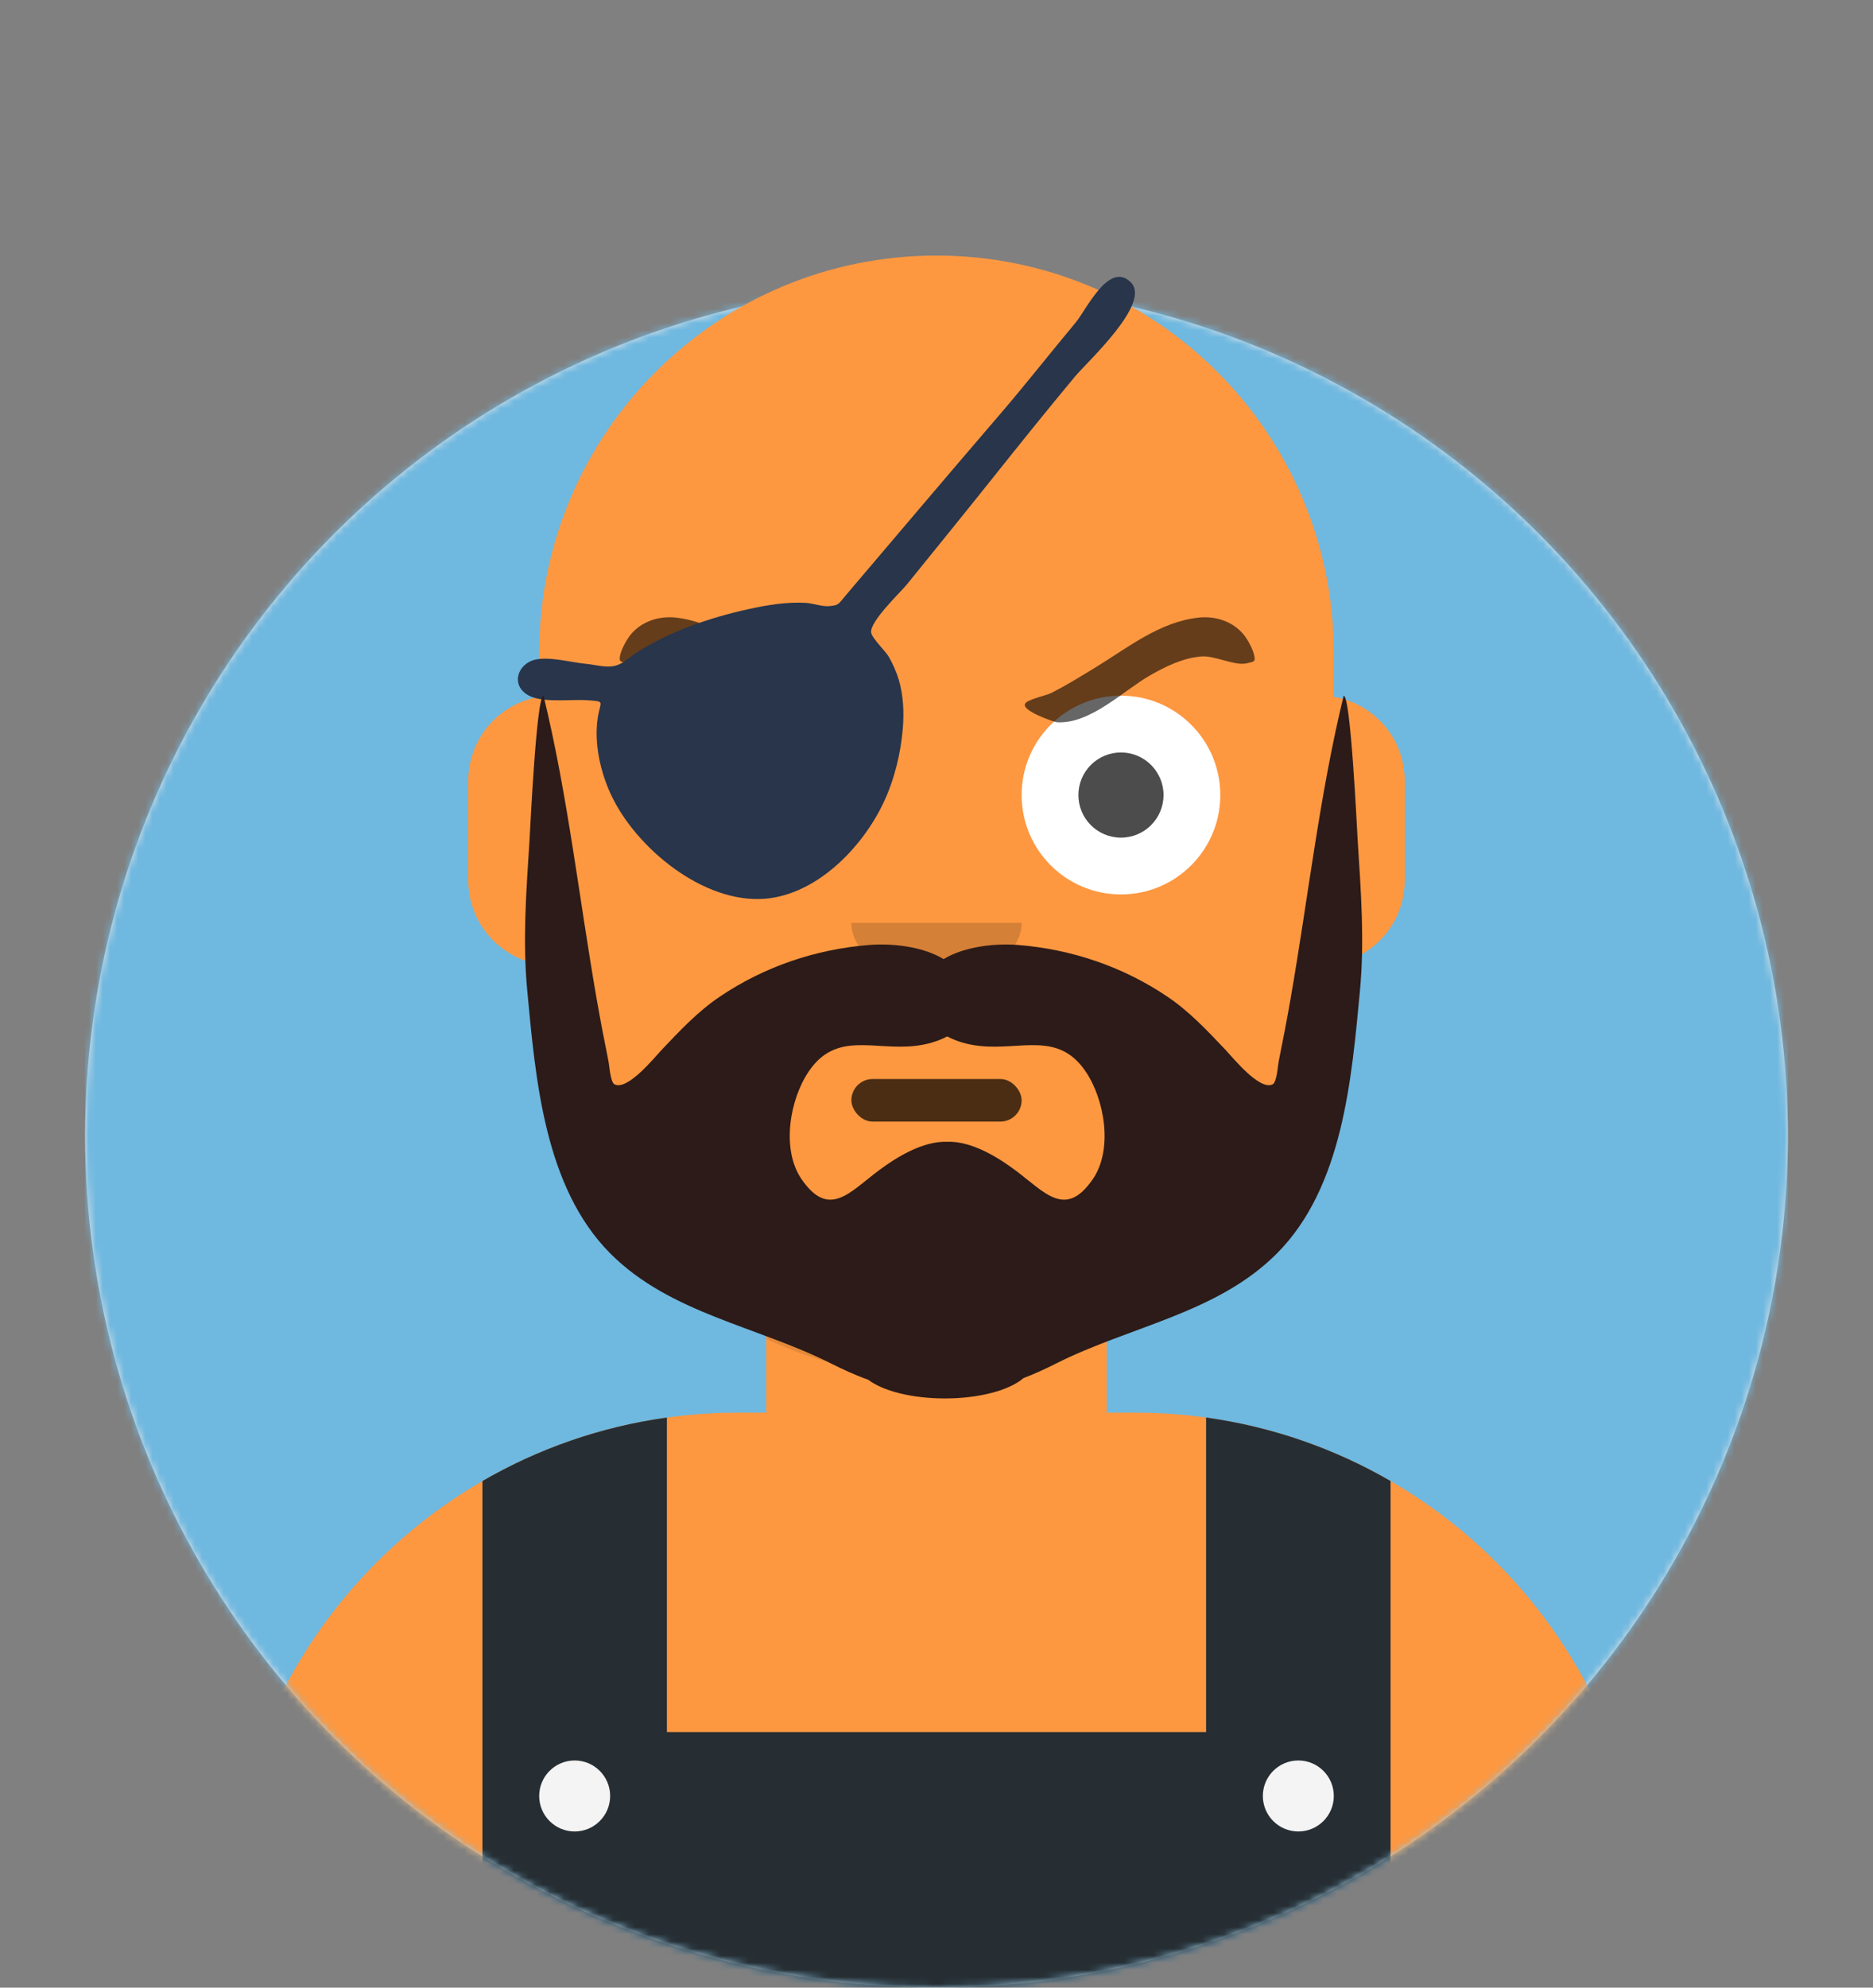 <svg viewBox="0 0 264 280" version="1.1" xmlns="http://www.w3.org/2000/svg" xmlns:xlink="http://www.w3.org/1999/xlink"><rect x="0" y="0" width="264" height="280" fill="#808080" stroke="none"/><desc>Created with getavataaars.com</desc><defs><circle id="path-1" cx="120" cy="120" r="120"></circle><path d="M12,160 C12,226.274 65.726,280 132,280 C198.274,280 252,226.274 252,160 L264,160 L264,-1.42108547e-14 L-3.19744231e-14,-1.42108547e-14 L-3.19744231e-14,160 L12,160 Z" id="path-2"></path><path d="M124,144.611 L124,163 L128,163 L128,163 C167.765,163 200,195.235 200,235 L200,244 L0,244 L0,235 C-4.86974701e-15,195.235 32.235,163 72,163 L72,163 L76,163 L76,144.611 C58.763,136.422 46.372,119.687 44.305,99.881 C38.48,99.058 34,94.052 34,88 L34,74 C34,68.054 38.325,63.118 44,62.166 L44,56 L44,56 C44,25.072 69.072,5.68137151e-15 100,0 L100,0 L100,0 C130.928,-5.68137151e-15 156,25.072 156,56 L156,62.166 C161.675,63.118 166,68.054 166,74 L166,88 C166,94.052 161.52,99.058 155.695,99.881 C153.628,119.687 141.237,136.422 124,144.611 Z" id="path-silhouette"></path></defs><g id="Avataaar" stroke="none" stroke-width="1" fill="none" fill-rule="evenodd"><g transform="translate(-825, -1100)" id="Avataaar/Circle"><g transform="translate(825, 1100)"><g id="Circle" stroke-width="1" fill-rule="evenodd" transform="translate(12, 40)"><mask id="mask-1" fill="white"><use xlink:href="#path-1"></use></mask><use id="Circle-Background" fill="#E6E6E6" xlink:href="#path-1"></use><g id="Color/Palette/Blue-01" mask="url(#mask-1)" fill="#6fb8e0"><rect id="🖍Color" x="0" y="0" width="240" height="240"></rect></g></g><mask id="mask-2" fill="white"><use xlink:href="#path-2"></use></mask><g id="Mask"></g><g id="Avataaar" stroke-width="1" fill-rule="evenodd" fill="black" mask="url(#mask-2)"><g id="Body" transform="translate(32, 36)"><mask id="mask-silhouette" fill="white"><use xlink:href="#path-silhouette"></use></mask><use fill="#FD9841" xlink:href="#path-silhouette"></use><path d="M156,79 L156,102 C156,132.928 130.928,158 100,158 C69.072,158 44,132.928 44,102 L44,79 L44,94 C44,124.928 69.072,150 100,150 C130.928,150 156,124.928 156,94 L156,79 Z" id="Neck-Shadow" fill-opacity="0.1" fill="#000000" mask="url(#mask-silhouette)"></path></g><svg style="--avataaar-hair-color:#724133; --avataaar-facial-hair-color:#2C1B18; --avataaar-hat-color:#25557C; --avataaar-shirt-color:#262E33;">
      <g id="Clothing/Overall" transform="translate(0, 170)">
        <defs>
          <path d="M94,29.688 L94,74 L170,74 L170,29.688 C179.363,30.989 188.15,34.091 196,38.632 L196,110 L187,110 L77,110 L68,110 L68,38.632 C75.85,34.091 84.637,30.989 94,29.688 Z" id="Overall-path1"></path>
        </defs>
        <mask id="Overall-mask1" fill="white">
          <use href="#Overall-path1"></use>
        </mask>
        <use class="CustomColor" fill="#262E33" href="#Overall-path1"></use>
        <circle id="Button" fill="#F4F4F4" fillrule="evenodd" cx="81" cy="83" r="5"></circle>
        <circle id="Button" fill="#F4F4F4" fillrule="evenodd" cx="183" cy="83" r="5"></circle>
      </g>
</svg><!----><svg>
  <g transform="translate(76, 82)">
      <g id="Eyes/Surprised-😳" transform="translate(0, 8)">
        <circle id="The-White-Stuff" fill="#FFFFFF" cx="30" cy="22" r="14"></circle>
        <circle id="Eye-Ball" fill="#FFFFFF" cx="82" cy="22" r="14"></circle>
        <circle class="CustomColor" opacity="0.7" fill="#000000" cx="30" cy="22" r="6"></circle>
        <circle class="CustomColor" opacity="0.7" fill="#000000" cx="82" cy="22" r="6"></circle>
      </g>
    </g>
</svg><svg>
  <g transform="translate(76, 82)">
      <g id="Mouth/Serious" transform="translate(2, 52)" fill="#000000" opacity="0.7">
        <rect id="Why-so-serious?" x="42" y="18" width="24" height="6" rx="3"></rect>
      </g>
    </g>
</svg><svg>
  <g transform="translate(76, 82)">
      <g id="Eyebrow/Natural/Angry-Natural" opacity="0.6">
        <path d="M44.857,12.228 C44.858,12.219 44.858,12.219 44.857,12.228 M17.586,7.892 C15.244,8.33 13.087,9.788 12.152,12.099 C11.801,12.967 11.392,14.924 11.708,15.807 C11.828,16.143 12.033,16.101 12.956,16.043 C14.644,15.937 16.933,13.662 18.748,13.256 C21.275,12.69 23.983,13.115 26.496,13.688 C30.811,14.673 36.485,17.788 40.946,16.17 C41.278,16.05 45.621,12.923 44.369,12.277 C43.924,11.907 41.137,12.085 40.622,11.999 C38.228,11.597 35.73,10.935 33.373,10.327 C28.233,9 22.967,6.881 17.586,7.892" class="CustomColor" transform="translate(28.095, 12.128) rotate(17) translate(-28.095, -12.128) "></path>
        <path d="M100.918,12.209 C100.92,12.2 100.92,12.2 100.918,12.209 M73.586,7.892 C71.244,8.33 69.087,9.788 68.152,12.099 C67.801,12.967 67.392,14.924 67.708,15.807 C67.828,16.143 68.033,16.101 68.956,16.043 C70.644,15.937 72.933,13.662 74.748,13.256 C77.275,12.69 79.983,13.115 82.496,13.688 C86.811,14.673 92.485,17.788 96.946,16.17 C97.278,16.05 101.621,12.923 100.369,12.277 C99.924,11.907 97.137,12.085 96.622,11.999 C94.228,11.597 91.73,10.935 89.373,10.327 C84.233,9 78.967,6.881 73.586,7.892" class="CustomColor" transform="translate(84.095, 12.128) scale(-1, 1) rotate(17) translate(-84.095, -12.128) "></path>
      </g>
    </g>
</svg><svg><g fill="black" transform="translate(76, 82)"><g id="Nose/Default" transform="translate(28, 40)" opacity="0.16"><path d="M16,8 C16,12.418 21.373,16 28,16 L28,16 C34.627,16 40,12.418 40,8" id="Nose"></path></g></g></svg><svg style="--avataaar-hair-color:#724133; --avataaar-facial-hair-color:#2C1B18; --avataaar-hat-color:#25557C; --avataaar-shirt-color:#262E33;">
      <g id="Top" strokewidth="1" fillrule="evenodd">
        <defs>
          <rect id="Eyepatch-path1" x="0" y="0" width="264" height="280"></rect>
        </defs>
        <mask id="Eyepatch-mask1" fill="white">
          <use href="#Eyepatch-path1"></use>
        </mask>
        <g id="Mask"></g>
        <g id="Top/Accesories/Eyepatch" mask="url(&quot;#Eyepatch-mask1&quot;)">
          <g transform="translate(-1, 0)">
            <path d="M160.395,39.781 C157.318,36.693 154.119,43.639 152.623,45.428 C149.013,49.749 145.54,54.183 141.868,58.452 C134.616,66.882 127.439,75.374 120.234,83.84 C119.14,85.126 119.273,85.265 117.837,85.389 C116.886,85.471 115.563,84.98 114.574,84.926 C111.824,84.775 109.112,85.235 106.436,85.823 C101.091,86.996 95.426,88.929 90.789,91.898 C89.572,92.677 88.787,93.597 87.467,93.841 C86.318,94.053 84.794,93.63 83.622,93.519 C81.541,93.324 78.538,92.473 76.495,92.914 C73.903,93.474 72.917,96.611 75.56,98 C77.57,99.056 81.571,98.476 83.824,98.645 C86.397,98.837 85.612,98.704 85.247,101.164 C84.724,104.698 85.599,108.646 87.089,111.878 C90.548,119.383 100.123,127.335 108.855,126.603 C116.142,125.992 122.527,119.413 125.519,113.1 C127.051,109.869 127.955,106.192 128.25,102.628 C128.439,100.362 128.334,97.958 127.684,95.763 C127.363,94.678 126.854,93.555 126.308,92.57 C125.866,91.771 123.909,89.92 123.789,89.117 C123.556,87.56 127.973,83.387 128.816,82.344 C132.789,77.428 136.78,72.532 140.722,67.589 C144.603,62.72 148.506,57.864 152.49,53.079 C154.294,50.91 163.318,42.715 160.395,39.781" class="CustomColor" fill="#28354B" fillrule="evenodd"></path>
          </g>
        </g>
      </g>
</svg><svg style="--avataaar-hair-color:#724133; --avataaar-facial-hair-color:#2C1B18; --avataaar-hat-color:#25557C; --avataaar-shirt-color:#262E33;">
      <g id="Facial-Hair/Beard-Medium" transform="translate(49, 72)">
        <defs>
          <path d="M105.018,94.13 C101.15,99.721 98.258,95.947 94.137,92.876 C91.657,91.027 87.961,88.728 84.504,88.841 C81.048,88.728 77.352,91.027 74.871,92.876 C70.751,95.947 67.858,99.721 63.991,94.13 C61.088,89.932 62.303,82.874 65.015,78.903 C68.874,73.251 74.109,75.985 79.962,75.34 C81.554,75.165 83.153,74.723 84.504,74 C85.856,74.723 87.455,75.165 89.046,75.34 C94.9,75.985 100.135,73.251 103.994,78.903 C106.706,82.874 107.92,89.932 105.018,94.13 M140.391,26 C136.967,40.075 135.393,54.434 132.91,68.671 C132.393,71.639 131.826,74.596 131.225,77.55 C131.098,78.17 130.974,80.473 130.363,80.764 C128.512,81.648 124.739,76.947 123.73,75.885 C121.197,73.219 118.685,70.529 115.599,68.437 C109.365,64.21 102.065,61.711 94.47,61.118 C91.292,60.869 86.995,61.303 84,63.11 C81.005,61.303 76.708,60.869 73.53,61.118 C65.934,61.711 58.635,64.21 52.4,68.437 C49.315,70.529 46.803,73.219 44.269,75.885 C43.261,76.947 39.488,81.648 37.637,80.764 C37.026,80.473 36.902,78.17 36.775,77.55 C36.174,74.596 35.607,71.639 35.09,68.671 C32.607,54.434 31.034,40.075 27.609,26 C26.613,26 25.739,44.748 25.627,46.495 C25.175,53.589 24.646,60.525 25.322,67.626 C26.486,79.875 27.699,95.234 37.033,104.588 C45.466,113.039 57.71,114.806 68.271,120.141 C69.631,120.828 71.435,121.676 73.38,122.371 C75.429,123.934 79.493,125 84.174,125 C89.085,125 93.316,123.827 95.254,122.138 C96.955,121.493 98.518,120.753 99.729,120.141 C110.289,114.805 122.534,113.039 130.967,104.588 C140.301,95.234 141.514,79.875 142.679,67.626 C143.353,60.525 142.825,53.589 142.373,46.495 C142.261,44.748 141.387,26 140.391,26 Z" id="BeardMedium-path1"></path>
        </defs>
        <mask id="BeardMedium-mask1" fill="white">
          <use href="#BeardMedium-path1"></use>
        </mask>
        <use class="CustomColor" fill="#2C1B18" fillrule="evenodd" href="#BeardMedium-path1"></use>
      </g>
</svg><svg>
</svg></g></g></g></g></svg>